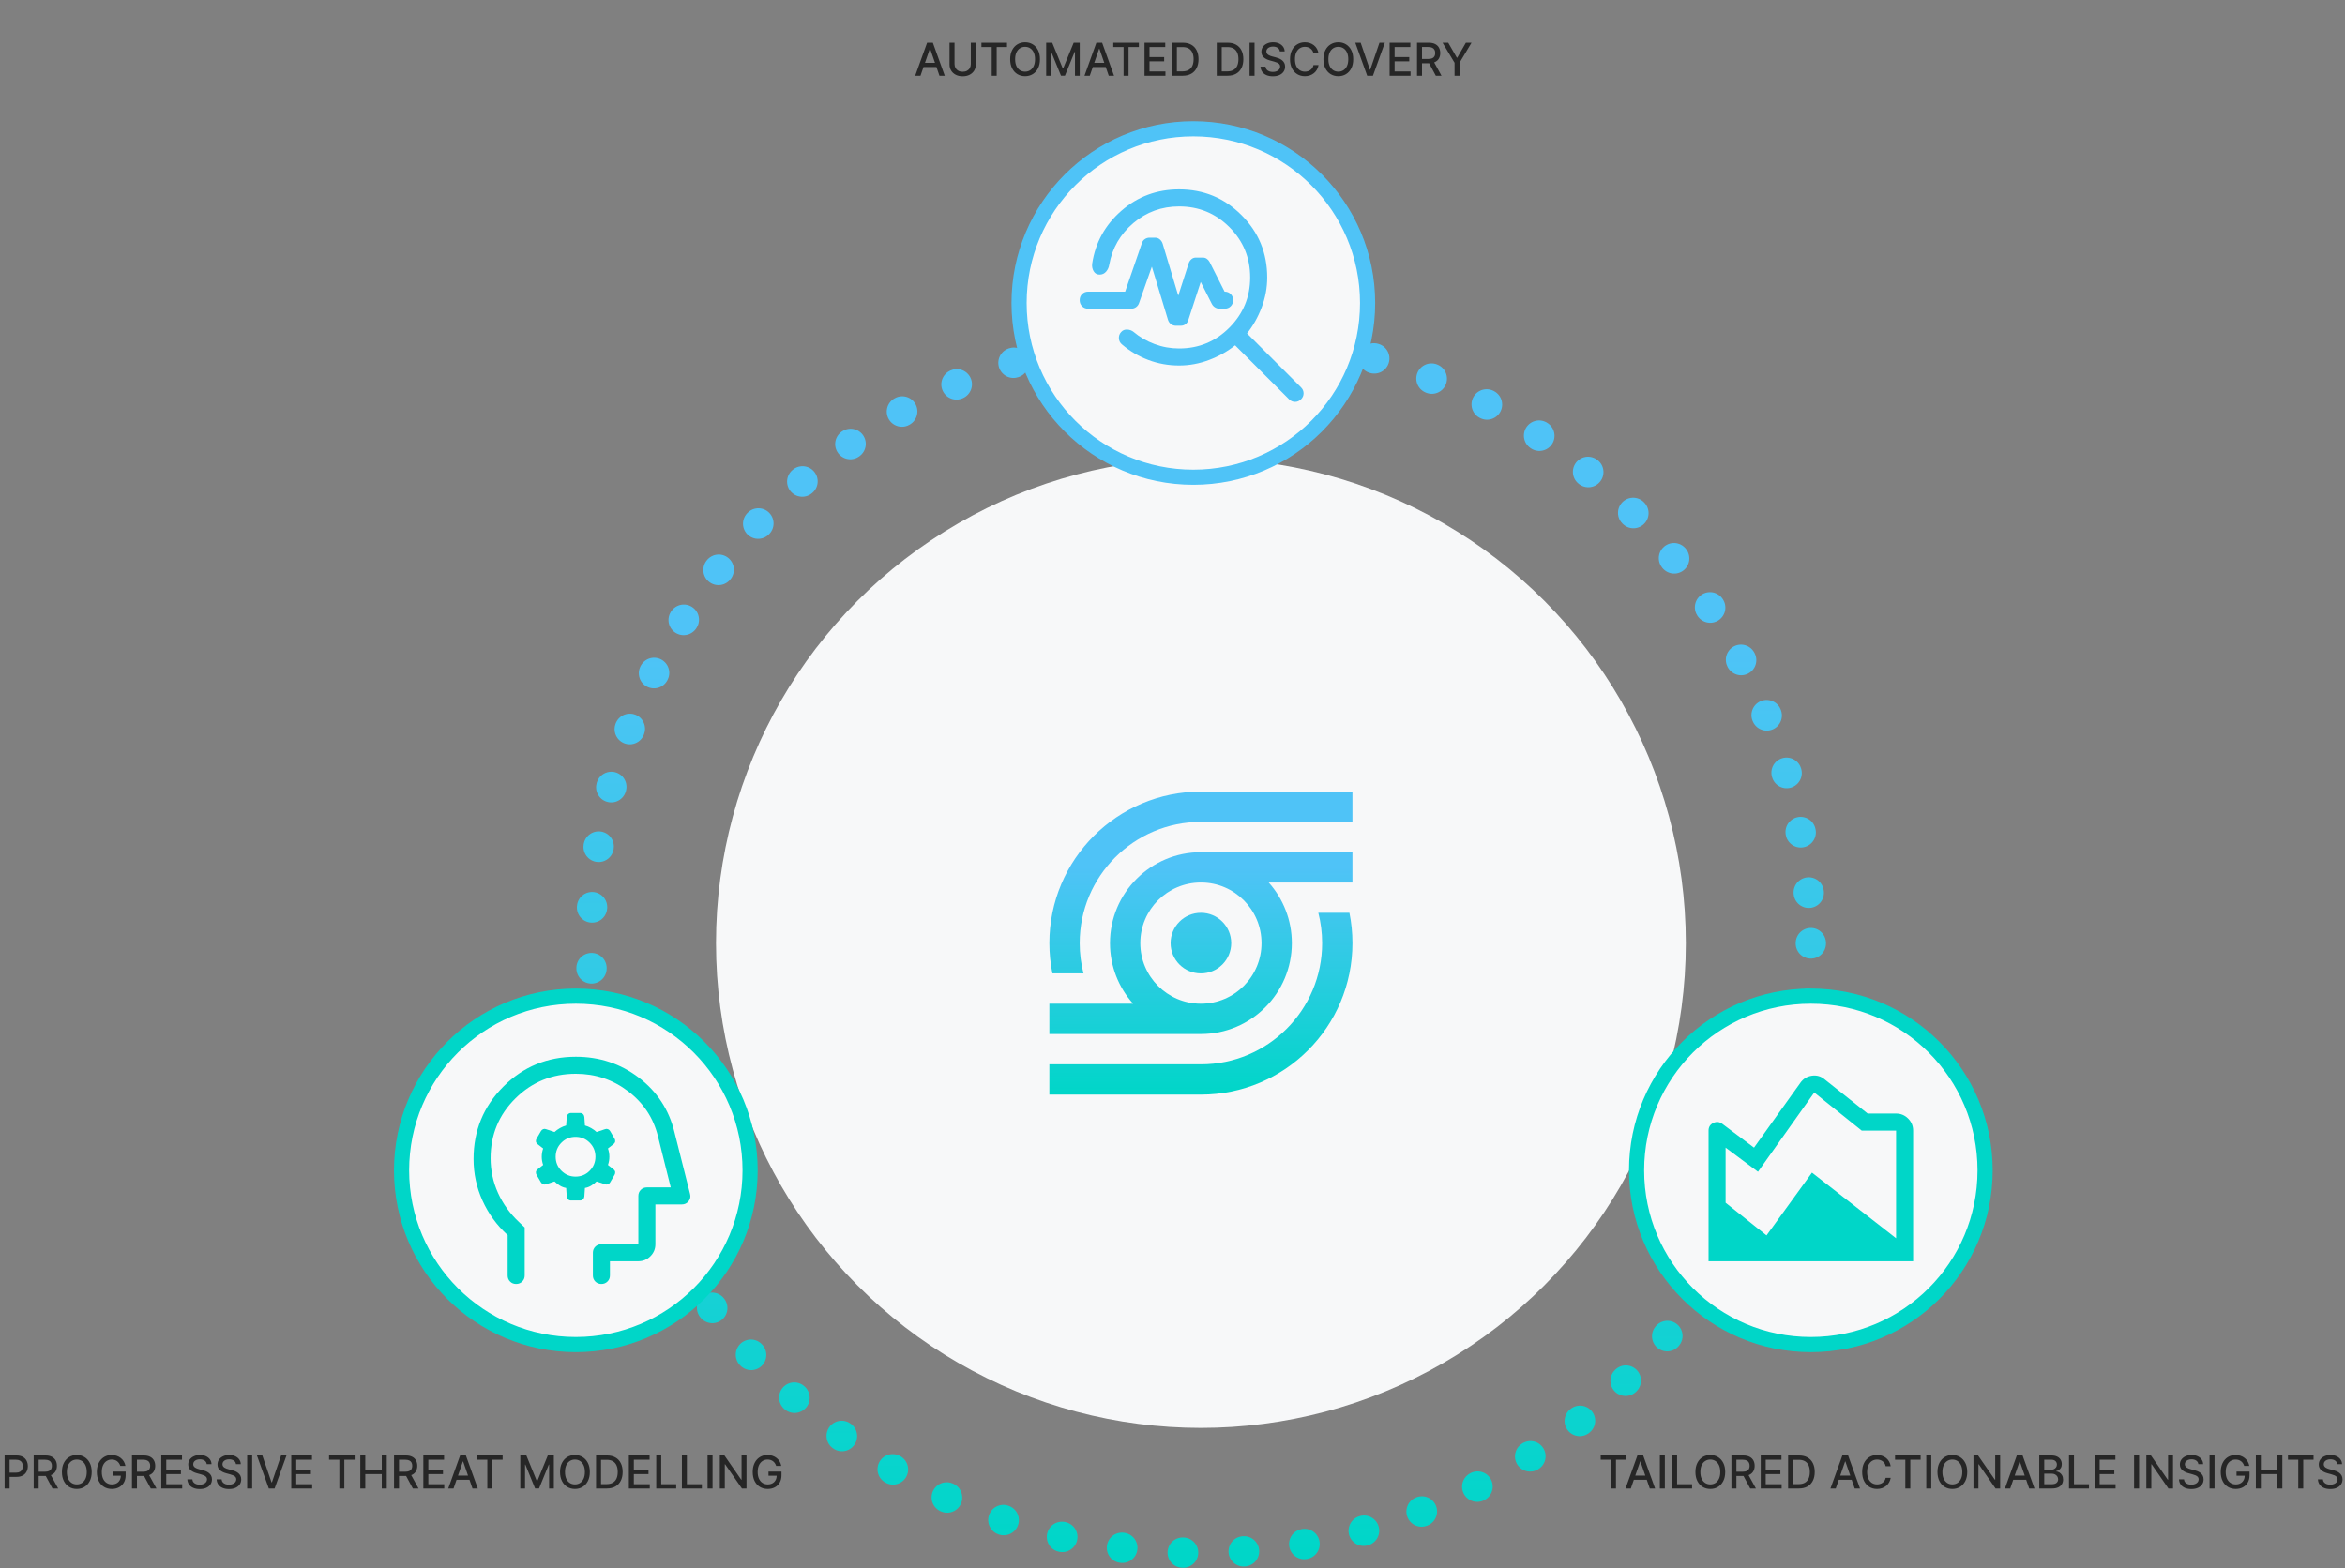<svg width="619" height="414" viewBox="0 0 619 414" fill="none" xmlns="http://www.w3.org/2000/svg">
<rect x="0" y="0" width="619" height="414" fill="#808080" stroke="none"/>
<circle cx="317" cy="249" r="128" fill="#F7F8F9"/>
<circle cx="317" cy="249" r="161" stroke="url(#paint0_linear_130_25)" stroke-width="8" stroke-linecap="round" stroke-linejoin="round" stroke-dasharray="0.1 16"/>
<path d="M242.979 20H241.581L244.722 11.273H246.243L249.384 20H247.986L245.519 12.858H245.451L242.979 20ZM243.214 16.582H247.748V17.69H243.214V16.582ZM256.257 11.273H257.578V17.013C257.578 17.624 257.434 18.165 257.147 18.636C256.86 19.105 256.457 19.474 255.937 19.744C255.417 20.011 254.808 20.145 254.109 20.145C253.413 20.145 252.805 20.011 252.285 19.744C251.765 19.474 251.362 19.105 251.075 18.636C250.788 18.165 250.644 17.624 250.644 17.013V11.273H251.961V16.906C251.961 17.301 252.048 17.652 252.221 17.959C252.397 18.266 252.646 18.507 252.967 18.683C253.288 18.857 253.669 18.943 254.109 18.943C254.552 18.943 254.934 18.857 255.255 18.683C255.579 18.507 255.826 18.266 255.997 17.959C256.17 17.652 256.257 17.301 256.257 16.906V11.273ZM259.062 12.406V11.273H265.816V12.406H263.093V20H261.78V12.406H259.062ZM274.514 15.636C274.514 16.568 274.344 17.369 274.003 18.04C273.662 18.707 273.195 19.222 272.601 19.582C272.01 19.94 271.338 20.119 270.585 20.119C269.83 20.119 269.155 19.94 268.561 19.582C267.97 19.222 267.504 18.706 267.164 18.035C266.823 17.365 266.652 16.565 266.652 15.636C266.652 14.704 266.823 13.905 267.164 13.237C267.504 12.567 267.97 12.053 268.561 11.695C269.155 11.334 269.83 11.153 270.585 11.153C271.338 11.153 272.01 11.334 272.601 11.695C273.195 12.053 273.662 12.567 274.003 13.237C274.344 13.905 274.514 14.704 274.514 15.636ZM273.21 15.636C273.21 14.926 273.095 14.328 272.865 13.842C272.638 13.354 272.325 12.984 271.928 12.734C271.533 12.482 271.085 12.355 270.585 12.355C270.083 12.355 269.634 12.482 269.239 12.734C268.844 12.984 268.531 13.354 268.301 13.842C268.074 14.328 267.96 14.926 267.96 15.636C267.96 16.347 268.074 16.946 268.301 17.435C268.531 17.921 268.844 18.29 269.239 18.543C269.634 18.793 270.083 18.918 270.585 18.918C271.085 18.918 271.533 18.793 271.928 18.543C272.325 18.29 272.638 17.921 272.865 17.435C273.095 16.946 273.21 16.347 273.21 15.636ZM276.156 11.273H277.754L280.532 18.057H280.635L283.413 11.273H285.011V20H283.758V13.685H283.677L281.104 19.987H280.064L277.49 13.68H277.409V20H276.156V11.273ZM287.663 20H286.265L289.406 11.273H290.927L294.068 20H292.67L290.203 12.858H290.134L287.663 20ZM287.897 16.582H292.431V17.69H287.897V16.582ZM293.866 12.406V11.273H300.621V12.406H297.898V20H296.585V12.406H293.866ZM302.113 20V11.273H307.585V12.406H303.43V15.065H307.299V16.195H303.43V18.866H307.636V20H302.113ZM312.169 20H309.344V11.273H312.258C313.113 11.273 313.848 11.447 314.461 11.797C315.075 12.143 315.545 12.642 315.872 13.293C316.202 13.94 316.366 14.717 316.366 15.624C316.366 16.533 316.2 17.314 315.868 17.967C315.538 18.621 315.061 19.124 314.436 19.476C313.811 19.825 313.055 20 312.169 20ZM310.66 18.849H312.096C312.761 18.849 313.314 18.724 313.754 18.474C314.194 18.222 314.524 17.857 314.743 17.379C314.961 16.899 315.071 16.314 315.071 15.624C315.071 14.939 314.961 14.358 314.743 13.881C314.527 13.403 314.204 13.041 313.775 12.794C313.346 12.547 312.814 12.423 312.177 12.423H310.66V18.849ZM324.005 20H321.18V11.273H324.094C324.949 11.273 325.684 11.447 326.297 11.797C326.911 12.143 327.381 12.642 327.708 13.293C328.037 13.94 328.202 14.717 328.202 15.624C328.202 16.533 328.036 17.314 327.704 17.967C327.374 18.621 326.897 19.124 326.272 19.476C325.647 19.825 324.891 20 324.005 20ZM322.496 18.849H323.932C324.597 18.849 325.15 18.724 325.59 18.474C326.03 18.222 326.36 17.857 326.579 17.379C326.797 16.899 326.907 16.314 326.907 15.624C326.907 14.939 326.797 14.358 326.579 13.881C326.363 13.403 326.04 13.041 325.611 12.794C325.182 12.547 324.65 12.423 324.013 12.423H322.496V18.849ZM331.156 11.273V20H329.84V11.273H331.156ZM337.834 13.565C337.789 13.162 337.601 12.849 337.271 12.628C336.942 12.403 336.527 12.291 336.027 12.291C335.669 12.291 335.36 12.348 335.098 12.462C334.837 12.572 334.634 12.726 334.489 12.922C334.347 13.115 334.276 13.335 334.276 13.582C334.276 13.79 334.324 13.969 334.421 14.119C334.52 14.27 334.649 14.396 334.808 14.499C334.97 14.598 335.144 14.682 335.328 14.75C335.513 14.815 335.691 14.869 335.861 14.912L336.713 15.133C336.992 15.202 337.277 15.294 337.57 15.411C337.862 15.527 338.134 15.68 338.384 15.871C338.634 16.061 338.835 16.297 338.989 16.578C339.145 16.859 339.223 17.196 339.223 17.588C339.223 18.082 339.095 18.521 338.84 18.905C338.587 19.288 338.219 19.591 337.736 19.812C337.256 20.034 336.675 20.145 335.993 20.145C335.34 20.145 334.774 20.041 334.297 19.834C333.82 19.626 333.446 19.332 333.176 18.952C332.906 18.568 332.757 18.114 332.729 17.588H334.05C334.075 17.903 334.178 18.166 334.357 18.376C334.539 18.584 334.77 18.739 335.051 18.841C335.335 18.94 335.646 18.99 335.985 18.99C336.357 18.99 336.688 18.932 336.977 18.815C337.27 18.696 337.5 18.531 337.668 18.321C337.835 18.108 337.919 17.859 337.919 17.575C337.919 17.317 337.845 17.105 337.698 16.94C337.553 16.776 337.355 16.639 337.105 16.531C336.858 16.423 336.578 16.328 336.266 16.246L335.235 15.964C334.536 15.774 333.982 15.494 333.573 15.125C333.166 14.756 332.963 14.267 332.963 13.659C332.963 13.156 333.1 12.717 333.372 12.342C333.645 11.967 334.014 11.676 334.48 11.469C334.946 11.258 335.472 11.153 336.057 11.153C336.648 11.153 337.169 11.257 337.621 11.464C338.075 11.672 338.433 11.957 338.695 12.321C338.956 12.682 339.093 13.097 339.104 13.565H337.834ZM348.045 14.111H346.716C346.665 13.827 346.569 13.577 346.43 13.361C346.291 13.145 346.121 12.962 345.919 12.811C345.717 12.661 345.491 12.547 345.241 12.47C344.994 12.393 344.731 12.355 344.453 12.355C343.95 12.355 343.5 12.482 343.102 12.734C342.707 12.987 342.395 13.358 342.165 13.847C341.937 14.335 341.824 14.932 341.824 15.636C341.824 16.347 341.937 16.946 342.165 17.435C342.395 17.923 342.709 18.293 343.106 18.543C343.504 18.793 343.952 18.918 344.449 18.918C344.724 18.918 344.986 18.881 345.233 18.807C345.483 18.73 345.709 18.618 345.91 18.47C346.112 18.322 346.282 18.142 346.422 17.929C346.564 17.713 346.662 17.466 346.716 17.188L348.045 17.192C347.974 17.621 347.836 18.016 347.632 18.376C347.43 18.734 347.17 19.044 346.852 19.305C346.537 19.564 346.176 19.764 345.77 19.906C345.363 20.048 344.92 20.119 344.44 20.119C343.684 20.119 343.011 19.94 342.42 19.582C341.829 19.222 341.363 18.706 341.023 18.035C340.684 17.365 340.515 16.565 340.515 15.636C340.515 14.704 340.686 13.905 341.027 13.237C341.368 12.567 341.834 12.053 342.425 11.695C343.015 11.334 343.687 11.153 344.44 11.153C344.903 11.153 345.335 11.22 345.736 11.354C346.139 11.484 346.501 11.678 346.822 11.933C347.143 12.186 347.409 12.496 347.619 12.862C347.829 13.226 347.971 13.642 348.045 14.111ZM357.202 15.636C357.202 16.568 357.031 17.369 356.691 18.04C356.35 18.707 355.882 19.222 355.289 19.582C354.698 19.94 354.026 20.119 353.273 20.119C352.517 20.119 351.843 19.94 351.249 19.582C350.658 19.222 350.192 18.706 349.851 18.035C349.51 17.365 349.34 16.565 349.34 15.636C349.34 14.704 349.51 13.905 349.851 13.237C350.192 12.567 350.658 12.053 351.249 11.695C351.843 11.334 352.517 11.153 353.273 11.153C354.026 11.153 354.698 11.334 355.289 11.695C355.882 12.053 356.35 12.567 356.691 13.237C357.031 13.905 357.202 14.704 357.202 15.636ZM355.898 15.636C355.898 14.926 355.783 14.328 355.553 13.842C355.325 13.354 355.013 12.984 354.615 12.734C354.22 12.482 353.773 12.355 353.273 12.355C352.77 12.355 352.321 12.482 351.926 12.734C351.531 12.984 351.219 13.354 350.989 13.842C350.762 14.328 350.648 14.926 350.648 15.636C350.648 16.347 350.762 16.946 350.989 17.435C351.219 17.921 351.531 18.29 351.926 18.543C352.321 18.793 352.77 18.918 353.273 18.918C353.773 18.918 354.22 18.793 354.615 18.543C355.013 18.29 355.325 17.921 355.553 17.435C355.783 16.946 355.898 16.347 355.898 15.636ZM359.173 11.273L361.602 18.381H361.7L364.129 11.273H365.552L362.411 20H360.89L357.749 11.273H359.173ZM366.812 20V11.273H372.284V12.406H368.129V15.065H371.998V16.195H368.129V18.866H372.335V20H366.812ZM374.043 20V11.273H377.154C377.83 11.273 378.391 11.389 378.837 11.622C379.286 11.855 379.621 12.178 379.843 12.589C380.064 12.999 380.175 13.472 380.175 14.008C380.175 14.543 380.063 15.013 379.838 15.419C379.617 15.822 379.281 16.136 378.833 16.361C378.387 16.585 377.825 16.697 377.149 16.697H374.793V15.564H377.03C377.456 15.564 377.803 15.503 378.07 15.381C378.34 15.258 378.537 15.081 378.662 14.848C378.787 14.615 378.85 14.335 378.85 14.008C378.85 13.679 378.786 13.393 378.658 13.152C378.533 12.911 378.335 12.726 378.066 12.598C377.798 12.467 377.448 12.402 377.013 12.402H375.36V20H374.043ZM378.351 16.062L380.507 20H379.007L376.894 16.062H378.351ZM380.787 11.273H382.283L384.563 15.24H384.657L386.937 11.273H388.432L385.266 16.574V20H383.954V16.574L380.787 11.273Z" fill="black" fill-opacity="0.7"/>
<path d="M1.217 393V384.273H4.327C5.006 384.273 5.569 384.396 6.015 384.643C6.461 384.891 6.795 385.229 7.016 385.658C7.238 386.084 7.349 386.564 7.349 387.098C7.349 387.635 7.237 388.118 7.012 388.547C6.79 388.973 6.455 389.311 6.006 389.561C5.56 389.808 4.999 389.932 4.323 389.932H2.184V388.815H4.204C4.633 388.815 4.981 388.741 5.248 388.594C5.515 388.443 5.711 388.239 5.836 387.98C5.961 387.722 6.023 387.428 6.023 387.098C6.023 386.768 5.961 386.476 5.836 386.22C5.711 385.964 5.513 385.764 5.244 385.619C4.977 385.474 4.624 385.402 4.187 385.402H2.533V393H1.217ZM8.892 393V384.273H12.003C12.679 384.273 13.24 384.389 13.686 384.622C14.135 384.855 14.47 385.178 14.692 385.589C14.914 385.999 15.024 386.472 15.024 387.009C15.024 387.543 14.912 388.013 14.688 388.419C14.466 388.822 14.131 389.136 13.682 389.361C13.236 389.585 12.675 389.697 11.999 389.697H9.642V388.564H11.88C12.306 388.564 12.652 388.503 12.919 388.381C13.189 388.259 13.387 388.081 13.512 387.848C13.637 387.615 13.699 387.335 13.699 387.009C13.699 386.679 13.635 386.393 13.508 386.152C13.383 385.911 13.185 385.726 12.915 385.598C12.648 385.467 12.297 385.402 11.863 385.402H10.209V393H8.892ZM13.201 389.062L15.357 393H13.857L11.743 389.062H13.201ZM24.208 388.636C24.208 389.568 24.037 390.369 23.696 391.04C23.355 391.707 22.888 392.222 22.294 392.582C21.703 392.94 21.032 393.119 20.279 393.119C19.523 393.119 18.848 392.94 18.255 392.582C17.664 392.222 17.198 391.706 16.857 391.036C16.516 390.365 16.346 389.565 16.346 388.636C16.346 387.705 16.516 386.905 16.857 386.237C17.198 385.567 17.664 385.053 18.255 384.695C18.848 384.334 19.523 384.153 20.279 384.153C21.032 384.153 21.703 384.334 22.294 384.695C22.888 385.053 23.355 385.567 23.696 386.237C24.037 386.905 24.208 387.705 24.208 388.636ZM22.904 388.636C22.904 387.926 22.789 387.328 22.559 386.842C22.331 386.354 22.019 385.984 21.621 385.734C21.226 385.482 20.779 385.355 20.279 385.355C19.776 385.355 19.327 385.482 18.932 385.734C18.537 385.984 18.225 386.354 17.995 386.842C17.767 387.328 17.654 387.926 17.654 388.636C17.654 389.347 17.767 389.946 17.995 390.435C18.225 390.92 18.537 391.29 18.932 391.543C19.327 391.793 19.776 391.918 20.279 391.918C20.779 391.918 21.226 391.793 21.621 391.543C22.019 391.29 22.331 390.92 22.559 390.435C22.789 389.946 22.904 389.347 22.904 388.636ZM31.756 387.03C31.673 386.771 31.562 386.54 31.423 386.335C31.287 386.128 31.124 385.952 30.933 385.807C30.743 385.659 30.526 385.547 30.281 385.47C30.04 385.393 29.774 385.355 29.484 385.355C28.993 385.355 28.55 385.482 28.155 385.734C27.76 385.987 27.447 386.358 27.217 386.847C26.99 387.332 26.876 387.928 26.876 388.632C26.876 389.339 26.991 389.937 27.222 390.426C27.452 390.915 27.767 391.286 28.168 391.538C28.568 391.791 29.024 391.918 29.535 391.918C30.01 391.918 30.423 391.821 30.776 391.628C31.131 391.435 31.405 391.162 31.598 390.81C31.794 390.455 31.892 390.037 31.892 389.557L32.233 389.621H29.736V388.534H33.166V389.527C33.166 390.26 33.01 390.896 32.697 391.436C32.388 391.973 31.959 392.388 31.41 392.68C30.865 392.973 30.24 393.119 29.535 393.119C28.746 393.119 28.053 392.938 27.456 392.574C26.862 392.21 26.399 391.695 26.067 391.027C25.734 390.357 25.568 389.561 25.568 388.641C25.568 387.945 25.665 387.32 25.858 386.766C26.051 386.212 26.322 385.741 26.672 385.355C27.024 384.966 27.438 384.669 27.912 384.464C28.389 384.257 28.91 384.153 29.476 384.153C29.947 384.153 30.386 384.223 30.793 384.362C31.202 384.501 31.565 384.699 31.884 384.955C32.205 385.21 32.47 385.514 32.68 385.866C32.891 386.216 33.033 386.604 33.106 387.03H31.756ZM34.838 393V384.273H37.949C38.625 384.273 39.186 384.389 39.632 384.622C40.081 384.855 40.416 385.178 40.637 385.589C40.859 385.999 40.97 386.472 40.97 387.009C40.97 387.543 40.858 388.013 40.633 388.419C40.412 388.822 40.076 389.136 39.627 389.361C39.181 389.585 38.62 389.697 37.944 389.697H35.588V388.564H37.825C38.251 388.564 38.598 388.503 38.865 388.381C39.135 388.259 39.332 388.081 39.457 387.848C39.582 387.615 39.645 387.335 39.645 387.009C39.645 386.679 39.581 386.393 39.453 386.152C39.328 385.911 39.13 385.726 38.86 385.598C38.593 385.467 38.242 385.402 37.808 385.402H36.154V393H34.838ZM39.146 389.062L41.302 393H39.802L37.689 389.062H39.146ZM42.572 393V384.273H48.044V385.406H43.889V388.065H47.758V389.195H43.889V391.866H48.095V393H42.572ZM54.562 386.565C54.517 386.162 54.33 385.849 54 385.628C53.67 385.403 53.256 385.291 52.756 385.291C52.398 385.291 52.088 385.348 51.827 385.462C51.565 385.572 51.362 385.726 51.217 385.922C51.075 386.115 51.004 386.335 51.004 386.582C51.004 386.79 51.053 386.969 51.149 387.119C51.249 387.27 51.378 387.396 51.537 387.499C51.699 387.598 51.872 387.682 52.057 387.75C52.242 387.815 52.419 387.869 52.59 387.912L53.442 388.134C53.72 388.202 54.006 388.294 54.298 388.411C54.591 388.527 54.862 388.68 55.112 388.871C55.362 389.061 55.564 389.297 55.717 389.578C55.874 389.859 55.952 390.196 55.952 390.588C55.952 391.082 55.824 391.521 55.568 391.905C55.315 392.288 54.947 392.591 54.465 392.812C53.984 393.034 53.403 393.145 52.722 393.145C52.068 393.145 51.503 393.041 51.026 392.834C50.548 392.626 50.175 392.332 49.905 391.952C49.635 391.568 49.486 391.114 49.457 390.588H50.778C50.804 390.903 50.906 391.166 51.085 391.376C51.267 391.584 51.499 391.739 51.78 391.841C52.064 391.94 52.375 391.99 52.713 391.99C53.085 391.99 53.416 391.932 53.706 391.815C53.999 391.696 54.229 391.531 54.396 391.321C54.564 391.108 54.648 390.859 54.648 390.575C54.648 390.317 54.574 390.105 54.426 389.94C54.281 389.776 54.084 389.639 53.834 389.531C53.587 389.423 53.307 389.328 52.994 389.246L51.963 388.964C51.264 388.774 50.71 388.494 50.301 388.125C49.895 387.756 49.692 387.267 49.692 386.659C49.692 386.156 49.828 385.717 50.101 385.342C50.374 384.967 50.743 384.676 51.209 384.469C51.675 384.259 52.2 384.153 52.785 384.153C53.376 384.153 53.898 384.257 54.349 384.464C54.804 384.672 55.162 384.957 55.423 385.321C55.685 385.682 55.821 386.097 55.832 386.565H54.562ZM62.285 386.565C62.24 386.162 62.052 385.849 61.723 385.628C61.393 385.403 60.978 385.291 60.478 385.291C60.12 385.291 59.811 385.348 59.549 385.462C59.288 385.572 59.085 385.726 58.94 385.922C58.798 386.115 58.727 386.335 58.727 386.582C58.727 386.79 58.775 386.969 58.872 387.119C58.971 387.27 59.1 387.396 59.26 387.499C59.422 387.598 59.595 387.682 59.779 387.75C59.964 387.815 60.142 387.869 60.312 387.912L61.164 388.134C61.443 388.202 61.728 388.294 62.021 388.411C62.314 388.527 62.585 388.68 62.835 388.871C63.085 389.061 63.287 389.297 63.44 389.578C63.596 389.859 63.674 390.196 63.674 390.588C63.674 391.082 63.547 391.521 63.291 391.905C63.038 392.288 62.67 392.591 62.187 392.812C61.707 393.034 61.126 393.145 60.444 393.145C59.791 393.145 59.225 393.041 58.748 392.834C58.271 392.626 57.897 392.332 57.627 391.952C57.358 391.568 57.209 391.114 57.18 390.588H58.501C58.527 390.903 58.629 391.166 58.808 391.376C58.99 391.584 59.221 391.739 59.502 391.841C59.787 391.94 60.098 391.99 60.436 391.99C60.808 391.99 61.139 391.932 61.429 391.815C61.721 391.696 61.951 391.531 62.119 391.321C62.287 391.108 62.37 390.859 62.37 390.575C62.37 390.317 62.297 390.105 62.149 389.94C62.004 389.776 61.806 389.639 61.556 389.531C61.309 389.423 61.029 389.328 60.717 389.246L59.686 388.964C58.987 388.774 58.433 388.494 58.024 388.125C57.617 387.756 57.414 387.267 57.414 386.659C57.414 386.156 57.551 385.717 57.824 385.342C58.096 384.967 58.466 384.676 58.931 384.469C59.397 384.259 59.923 384.153 60.508 384.153C61.099 384.153 61.62 384.257 62.072 384.464C62.527 384.672 62.885 384.957 63.146 385.321C63.407 385.682 63.544 386.097 63.555 386.565H62.285ZM66.565 384.273V393H65.248V384.273H66.565ZM69.245 384.273L71.674 391.381H71.772L74.201 384.273H75.624L72.484 393H70.962L67.822 384.273H69.245ZM76.885 393V384.273H82.356V385.406H78.201V388.065H82.071V389.195H78.201V391.866H82.407V393H76.885ZM86.86 385.406V384.273H93.615V385.406H90.892V393H89.579V385.406H86.86ZM95.107 393V384.273H96.424V388.065H100.775V384.273H102.096V393H100.775V389.195H96.424V393H95.107ZM104.013 393V384.273H107.124C107.8 384.273 108.362 384.389 108.808 384.622C109.256 384.855 109.592 385.178 109.813 385.589C110.035 385.999 110.146 386.472 110.146 387.009C110.146 387.543 110.033 388.013 109.809 388.419C109.587 388.822 109.252 389.136 108.803 389.361C108.357 389.585 107.796 389.697 107.12 389.697H104.763V388.564H107.001C107.427 388.564 107.773 388.503 108.04 388.381C108.31 388.259 108.508 388.081 108.633 387.848C108.758 387.615 108.82 387.335 108.82 387.009C108.82 386.679 108.756 386.393 108.629 386.152C108.504 385.911 108.306 385.726 108.036 385.598C107.769 385.467 107.418 385.402 106.984 385.402H105.33V393H104.013ZM108.322 389.062L110.478 393H108.978L106.864 389.062H108.322ZM111.748 393V384.273H117.219V385.406H113.065V388.065H116.934V389.195H113.065V391.866H117.271V393H111.748ZM119.716 393H118.318L121.458 384.273H122.98L126.12 393H124.723L122.255 385.858H122.187L119.716 393ZM119.95 389.582H124.484V390.69H119.95V389.582ZM125.919 385.406V384.273H132.673V385.406H129.95V393H128.638V385.406H125.919ZM137.342 384.273H138.94L141.718 391.057H141.82L144.599 384.273H146.197V393H144.944V386.685H144.863L142.289 392.987H141.249L138.675 386.68H138.594V393H137.342V384.273ZM155.692 388.636C155.692 389.568 155.522 390.369 155.181 391.04C154.84 391.707 154.373 392.222 153.779 392.582C153.188 392.94 152.516 393.119 151.763 393.119C151.007 393.119 150.333 392.94 149.739 392.582C149.148 392.222 148.682 391.706 148.341 391.036C148 390.365 147.83 389.565 147.83 388.636C147.83 387.705 148 386.905 148.341 386.237C148.682 385.567 149.148 385.053 149.739 384.695C150.333 384.334 151.007 384.153 151.763 384.153C152.516 384.153 153.188 384.334 153.779 384.695C154.373 385.053 154.84 385.567 155.181 386.237C155.522 386.905 155.692 387.705 155.692 388.636ZM154.388 388.636C154.388 387.926 154.273 387.328 154.043 386.842C153.816 386.354 153.503 385.984 153.105 385.734C152.711 385.482 152.263 385.355 151.763 385.355C151.26 385.355 150.811 385.482 150.417 385.734C150.022 385.984 149.709 386.354 149.479 386.842C149.252 387.328 149.138 387.926 149.138 388.636C149.138 389.347 149.252 389.946 149.479 390.435C149.709 390.92 150.022 391.29 150.417 391.543C150.811 391.793 151.26 391.918 151.763 391.918C152.263 391.918 152.711 391.793 153.105 391.543C153.503 391.29 153.816 390.92 154.043 390.435C154.273 389.946 154.388 389.347 154.388 388.636ZM160.159 393H157.334V384.273H160.249C161.104 384.273 161.838 384.447 162.452 384.797C163.065 385.143 163.536 385.642 163.862 386.293C164.192 386.94 164.357 387.717 164.357 388.624C164.357 389.533 164.19 390.314 163.858 390.967C163.528 391.621 163.051 392.124 162.426 392.476C161.801 392.825 161.045 393 160.159 393ZM158.651 391.849H160.087C160.751 391.849 161.304 391.724 161.744 391.474C162.185 391.222 162.514 390.857 162.733 390.379C162.952 389.899 163.061 389.314 163.061 388.624C163.061 387.939 162.952 387.358 162.733 386.881C162.517 386.403 162.195 386.041 161.766 385.794C161.337 385.547 160.804 385.423 160.168 385.423H158.651V391.849ZM165.994 393V384.273H171.466V385.406H167.311V388.065H171.18V389.195H167.311V391.866H171.517V393H165.994ZM173.224 393V384.273H174.541V391.866H178.496V393H173.224ZM179.998 393V384.273H181.315V391.866H185.269V393H179.998ZM188.088 384.273V393H186.771V384.273H188.088ZM197.05 384.273V393H195.839L191.403 386.599H191.322V393H190.006V384.273H191.224L195.665 390.682H195.746V384.273H197.05ZM204.877 387.03C204.794 386.771 204.684 386.54 204.544 386.335C204.408 386.128 204.245 385.952 204.054 385.807C203.864 385.659 203.647 385.547 203.402 385.47C203.161 385.393 202.895 385.355 202.605 385.355C202.114 385.355 201.671 385.482 201.276 385.734C200.881 385.987 200.569 386.358 200.338 386.847C200.111 387.332 199.998 387.928 199.998 388.632C199.998 389.339 200.113 389.937 200.343 390.426C200.573 390.915 200.888 391.286 201.289 391.538C201.689 391.791 202.145 391.918 202.657 391.918C203.131 391.918 203.544 391.821 203.897 391.628C204.252 391.435 204.526 391.162 204.719 390.81C204.915 390.455 205.013 390.037 205.013 389.557L205.354 389.621H202.857V388.534H206.287V389.527C206.287 390.26 206.131 390.896 205.819 391.436C205.509 391.973 205.08 392.388 204.532 392.68C203.986 392.973 203.361 393.119 202.657 393.119C201.867 393.119 201.174 392.938 200.577 392.574C199.983 392.21 199.52 391.695 199.188 391.027C198.855 390.357 198.689 389.561 198.689 388.641C198.689 387.945 198.786 387.32 198.979 386.766C199.172 386.212 199.444 385.741 199.793 385.355C200.145 384.966 200.559 384.669 201.033 384.464C201.51 384.257 202.032 384.153 202.597 384.153C203.069 384.153 203.507 384.223 203.914 384.362C204.323 384.501 204.686 384.699 205.005 384.955C205.326 385.21 205.591 385.514 205.801 385.866C206.012 386.216 206.154 386.604 206.228 387.03H204.877Z" fill="black" fill-opacity="0.7"/>
<path d="M422.528 385.406V384.273H429.283V385.406H426.56V393H425.247V385.406H422.528ZM430.481 393H429.083L432.224 384.273H433.745L436.886 393H435.488L433.021 385.858H432.953L430.481 393ZM430.716 389.582H435.25V390.69H430.716V389.582ZM439.463 384.273V393H438.146V384.273H439.463ZM441.381 393V384.273H442.697V391.866H446.652V393H441.381ZM455.395 388.636C455.395 389.568 455.225 390.369 454.884 391.04C454.543 391.707 454.076 392.222 453.482 392.582C452.891 392.94 452.219 393.119 451.466 393.119C450.711 393.119 450.036 392.94 449.442 392.582C448.851 392.222 448.385 391.706 448.044 391.036C447.703 390.365 447.533 389.565 447.533 388.636C447.533 387.705 447.703 386.905 448.044 386.237C448.385 385.567 448.851 385.053 449.442 384.695C450.036 384.334 450.711 384.153 451.466 384.153C452.219 384.153 452.891 384.334 453.482 384.695C454.076 385.053 454.543 385.567 454.884 386.237C455.225 386.905 455.395 387.705 455.395 388.636ZM454.091 388.636C454.091 387.926 453.976 387.328 453.746 386.842C453.519 386.354 453.206 385.984 452.809 385.734C452.414 385.482 451.966 385.355 451.466 385.355C450.963 385.355 450.515 385.482 450.12 385.734C449.725 385.984 449.412 386.354 449.182 386.842C448.955 387.328 448.841 387.926 448.841 388.636C448.841 389.347 448.955 389.946 449.182 390.435C449.412 390.92 449.725 391.29 450.12 391.543C450.515 391.793 450.963 391.918 451.466 391.918C451.966 391.918 452.414 391.793 452.809 391.543C453.206 391.29 453.519 390.92 453.746 390.435C453.976 389.946 454.091 389.347 454.091 388.636ZM457.037 393V384.273H460.148C460.824 384.273 461.385 384.389 461.831 384.622C462.28 384.855 462.615 385.178 462.837 385.589C463.058 385.999 463.169 386.472 463.169 387.009C463.169 387.543 463.057 388.013 462.832 388.419C462.611 388.822 462.276 389.136 461.827 389.361C461.381 389.585 460.82 389.697 460.143 389.697H457.787V388.564H460.024C460.45 388.564 460.797 388.503 461.064 388.381C461.334 388.259 461.531 388.081 461.656 387.848C461.781 387.615 461.844 387.335 461.844 387.009C461.844 386.679 461.78 386.393 461.652 386.152C461.527 385.911 461.33 385.726 461.06 385.598C460.793 385.467 460.442 385.402 460.007 385.402H458.354V393H457.037ZM461.345 389.062L463.501 393H462.001L459.888 389.062H461.345ZM464.771 393V384.273H470.243V385.406H466.088V388.065H469.957V389.195H466.088V391.866H470.294V393H464.771ZM474.827 393H472.002V384.273H474.917C475.772 384.273 476.506 384.447 477.12 384.797C477.733 385.143 478.203 385.642 478.53 386.293C478.86 386.94 479.025 387.717 479.025 388.624C479.025 389.533 478.858 390.314 478.526 390.967C478.196 391.621 477.719 392.124 477.094 392.476C476.469 392.825 475.713 393 474.827 393ZM473.319 391.849H474.755C475.419 391.849 475.972 391.724 476.412 391.474C476.853 391.222 477.182 390.857 477.401 390.379C477.62 389.899 477.729 389.314 477.729 388.624C477.729 387.939 477.62 387.358 477.401 386.881C477.185 386.403 476.863 386.041 476.434 385.794C476.005 385.547 475.472 385.423 474.836 385.423H473.319V391.849ZM484.575 393H483.177L486.318 384.273H487.839L490.98 393H489.582L487.115 385.858H487.047L484.575 393ZM484.809 389.582H489.343V390.69H484.809V389.582ZM499.078 387.111H497.749C497.698 386.827 497.603 386.577 497.463 386.361C497.324 386.145 497.154 385.962 496.952 385.811C496.75 385.661 496.525 385.547 496.275 385.47C496.027 385.393 495.765 385.355 495.486 385.355C494.983 385.355 494.533 385.482 494.135 385.734C493.74 385.987 493.428 386.358 493.198 386.847C492.971 387.335 492.857 387.932 492.857 388.636C492.857 389.347 492.971 389.946 493.198 390.435C493.428 390.923 493.742 391.293 494.14 391.543C494.537 391.793 494.985 391.918 495.482 391.918C495.757 391.918 496.019 391.881 496.266 391.807C496.516 391.73 496.742 391.618 496.944 391.47C497.145 391.322 497.316 391.142 497.455 390.929C497.597 390.713 497.695 390.466 497.749 390.188L499.078 390.192C499.007 390.621 498.87 391.016 498.665 391.376C498.463 391.734 498.203 392.044 497.885 392.305C497.57 392.564 497.209 392.764 496.803 392.906C496.397 393.048 495.953 393.119 495.473 393.119C494.718 393.119 494.044 392.94 493.453 392.582C492.863 392.222 492.397 391.706 492.056 391.036C491.718 390.365 491.549 389.565 491.549 388.636C491.549 387.705 491.719 386.905 492.06 386.237C492.401 385.567 492.867 385.053 493.458 384.695C494.049 384.334 494.721 384.153 495.473 384.153C495.936 384.153 496.368 384.22 496.769 384.354C497.172 384.484 497.534 384.678 497.855 384.933C498.176 385.186 498.442 385.496 498.652 385.862C498.863 386.226 499.005 386.642 499.078 387.111ZM500.224 385.406V384.273H506.978V385.406H504.255V393H502.942V385.406H500.224ZM509.787 384.273V393H508.471V384.273H509.787ZM519.286 388.636C519.286 389.568 519.115 390.369 518.775 391.04C518.434 391.707 517.966 392.222 517.373 392.582C516.782 392.94 516.11 393.119 515.357 393.119C514.601 393.119 513.926 392.94 513.333 392.582C512.742 392.222 512.276 391.706 511.935 391.036C511.594 390.365 511.424 389.565 511.424 388.636C511.424 387.705 511.594 386.905 511.935 386.237C512.276 385.567 512.742 385.053 513.333 384.695C513.926 384.334 514.601 384.153 515.357 384.153C516.11 384.153 516.782 384.334 517.373 384.695C517.966 385.053 518.434 385.567 518.775 386.237C519.115 386.905 519.286 387.705 519.286 388.636ZM517.982 388.636C517.982 387.926 517.867 387.328 517.637 386.842C517.409 386.354 517.097 385.984 516.699 385.734C516.304 385.482 515.857 385.355 515.357 385.355C514.854 385.355 514.405 385.482 514.01 385.734C513.615 385.984 513.303 386.354 513.073 386.842C512.846 387.328 512.732 387.926 512.732 388.636C512.732 389.347 512.846 389.946 513.073 390.435C513.303 390.92 513.615 391.29 514.01 391.543C514.405 391.793 514.854 391.918 515.357 391.918C515.857 391.918 516.304 391.793 516.699 391.543C517.097 391.29 517.409 390.92 517.637 390.435C517.867 389.946 517.982 389.347 517.982 388.636ZM527.972 384.273V393H526.761L522.325 386.599H522.244V393H520.928V384.273H522.146L526.587 390.682H526.668V384.273H527.972ZM530.63 393H529.232L532.373 384.273H533.894L537.034 393H535.637L533.169 385.858H533.101L530.63 393ZM530.864 389.582H535.398V390.69H530.864V389.582ZM538.295 393V384.273H541.491C542.11 384.273 542.623 384.375 543.029 384.58C543.435 384.781 543.739 385.055 543.941 385.402C544.143 385.746 544.244 386.134 544.244 386.565C544.244 386.929 544.177 387.236 544.043 387.486C543.91 387.733 543.731 387.932 543.506 388.082C543.285 388.23 543.04 388.338 542.773 388.406V388.491C543.063 388.506 543.346 388.599 543.621 388.773C543.9 388.943 544.13 389.186 544.312 389.501C544.494 389.817 544.585 390.2 544.585 390.652C544.585 391.098 544.479 391.499 544.269 391.854C544.062 392.206 543.741 392.486 543.306 392.693C542.871 392.898 542.316 393 541.64 393H538.295ZM539.612 391.871H541.512C542.143 391.871 542.594 391.749 542.867 391.504C543.14 391.26 543.276 390.955 543.276 390.588C543.276 390.312 543.207 390.06 543.067 389.83C542.928 389.599 542.729 389.416 542.471 389.28C542.215 389.143 541.911 389.075 541.559 389.075H539.612V391.871ZM539.612 388.048H541.376C541.671 388.048 541.937 387.991 542.173 387.878C542.411 387.764 542.6 387.605 542.739 387.401C542.881 387.193 542.952 386.949 542.952 386.668C542.952 386.307 542.826 386.004 542.573 385.76C542.32 385.516 541.933 385.393 541.41 385.393H539.612V388.048ZM546.146 393V384.273H547.463V391.866H551.418V393H546.146ZM552.92 393V384.273H558.391V385.406H554.237V388.065H558.106V389.195H554.237V391.866H558.442V393H552.92ZM564.643 384.273V393H563.326V384.273H564.643ZM573.604 384.273V393H572.394L567.958 386.599H567.877V393H566.56V384.273H567.779L572.219 390.682H572.3V384.273H573.604ZM580.285 386.565C580.24 386.162 580.052 385.849 579.723 385.628C579.393 385.403 578.978 385.291 578.478 385.291C578.12 385.291 577.811 385.348 577.549 385.462C577.288 385.572 577.085 385.726 576.94 385.922C576.798 386.115 576.727 386.335 576.727 386.582C576.727 386.79 576.775 386.969 576.872 387.119C576.971 387.27 577.1 387.396 577.26 387.499C577.422 387.598 577.595 387.682 577.779 387.75C577.964 387.815 578.142 387.869 578.312 387.912L579.164 388.134C579.443 388.202 579.728 388.294 580.021 388.411C580.314 388.527 580.585 388.68 580.835 388.871C581.085 389.061 581.287 389.297 581.44 389.578C581.596 389.859 581.674 390.196 581.674 390.588C581.674 391.082 581.547 391.521 581.291 391.905C581.038 392.288 580.67 392.591 580.187 392.812C579.707 393.034 579.126 393.145 578.444 393.145C577.791 393.145 577.225 393.041 576.748 392.834C576.271 392.626 575.897 392.332 575.627 391.952C575.358 391.568 575.208 391.114 575.18 390.588H576.501C576.527 390.903 576.629 391.166 576.808 391.376C576.99 391.584 577.221 391.739 577.502 391.841C577.787 391.94 578.098 391.99 578.436 391.99C578.808 391.99 579.139 391.932 579.429 391.815C579.721 391.696 579.951 391.531 580.119 391.321C580.287 391.108 580.37 390.859 580.37 390.575C580.37 390.317 580.297 390.105 580.149 389.94C580.004 389.776 579.806 389.639 579.556 389.531C579.309 389.423 579.029 389.328 578.717 389.246L577.686 388.964C576.987 388.774 576.433 388.494 576.024 388.125C575.618 387.756 575.414 387.267 575.414 386.659C575.414 386.156 575.551 385.717 575.824 385.342C576.096 384.967 576.466 384.676 576.931 384.469C577.397 384.259 577.923 384.153 578.508 384.153C579.099 384.153 579.62 384.257 580.072 384.464C580.527 384.672 580.885 384.957 581.146 385.321C581.407 385.682 581.544 386.097 581.555 386.565H580.285ZM584.565 384.273V393H583.248V384.273H584.565ZM592.388 387.03C592.306 386.771 592.195 386.54 592.056 386.335C591.92 386.128 591.756 385.952 591.566 385.807C591.376 385.659 591.158 385.547 590.914 385.47C590.673 385.393 590.407 385.355 590.117 385.355C589.626 385.355 589.183 385.482 588.788 385.734C588.393 385.987 588.08 386.358 587.85 386.847C587.623 387.332 587.509 387.928 587.509 388.632C587.509 389.339 587.624 389.937 587.854 390.426C588.085 390.915 588.4 391.286 588.8 391.538C589.201 391.791 589.657 391.918 590.168 391.918C590.643 391.918 591.056 391.821 591.408 391.628C591.763 391.435 592.038 391.162 592.231 390.81C592.427 390.455 592.525 390.037 592.525 389.557L592.866 389.621H590.369V388.534H593.799V389.527C593.799 390.26 593.643 390.896 593.33 391.436C593.021 391.973 592.592 392.388 592.043 392.68C591.498 392.973 590.873 393.119 590.168 393.119C589.379 393.119 588.685 392.938 588.089 392.574C587.495 392.21 587.032 391.695 586.7 391.027C586.367 390.357 586.201 389.561 586.201 388.641C586.201 387.945 586.298 387.32 586.491 386.766C586.684 386.212 586.955 385.741 587.305 385.355C587.657 384.966 588.07 384.669 588.545 384.464C589.022 384.257 589.543 384.153 590.109 384.153C590.58 384.153 591.019 384.223 591.425 384.362C591.835 384.501 592.198 384.699 592.516 384.955C592.837 385.21 593.103 385.514 593.313 385.866C593.523 386.216 593.665 386.604 593.739 387.03H592.388ZM595.471 393V384.273H596.787V388.065H601.138V384.273H602.459V393H601.138V389.195H596.787V393H595.471ZM603.946 385.406V384.273H610.701V385.406H607.978V393H606.665V385.406H603.946ZM616.953 386.565C616.908 386.162 616.72 385.849 616.391 385.628C616.061 385.403 615.646 385.291 615.146 385.291C614.788 385.291 614.479 385.348 614.217 385.462C613.956 385.572 613.753 385.726 613.608 385.922C613.466 386.115 613.395 386.335 613.395 386.582C613.395 386.79 613.443 386.969 613.54 387.119C613.639 387.27 613.768 387.396 613.928 387.499C614.089 387.598 614.263 387.682 614.447 387.75C614.632 387.815 614.81 387.869 614.98 387.912L615.832 388.134C616.111 388.202 616.396 388.294 616.689 388.411C616.982 388.527 617.253 388.68 617.503 388.871C617.753 389.061 617.955 389.297 618.108 389.578C618.264 389.859 618.342 390.196 618.342 390.588C618.342 391.082 618.214 391.521 617.959 391.905C617.706 392.288 617.338 392.591 616.855 392.812C616.375 393.034 615.794 393.145 615.112 393.145C614.459 393.145 613.893 393.041 613.416 392.834C612.939 392.626 612.565 392.332 612.295 391.952C612.026 391.568 611.876 391.114 611.848 390.588H613.169C613.195 390.903 613.297 391.166 613.476 391.376C613.658 391.584 613.889 391.739 614.17 391.841C614.455 391.94 614.766 391.99 615.104 391.99C615.476 391.99 615.807 391.932 616.097 391.815C616.389 391.696 616.619 391.531 616.787 391.321C616.955 391.108 617.038 390.859 617.038 390.575C617.038 390.317 616.964 390.105 616.817 389.94C616.672 389.776 616.474 389.639 616.224 389.531C615.977 389.423 615.697 389.328 615.385 389.246L614.354 388.964C613.655 388.774 613.101 388.494 612.692 388.125C612.286 387.756 612.082 387.267 612.082 386.659C612.082 386.156 612.219 385.717 612.491 385.342C612.764 384.967 613.134 384.676 613.599 384.469C614.065 384.259 614.591 384.153 615.176 384.153C615.767 384.153 616.288 384.257 616.74 384.464C617.195 384.672 617.553 384.957 617.814 385.321C618.075 385.682 618.212 386.097 618.223 386.565H616.953Z" fill="black" fill-opacity="0.7"/>
<path d="M317 289C339.091 289 357 271.091 357 249C357 246.26 356.725 243.585 356.2 241H347.992C348.65 243.557 349 246.238 349 249C349 266.673 334.673 281 317 281L316.926 281L316.895 281L277 281V289H317Z" fill="url(#paint1_linear_130_25)"/>
<path d="M285 249C285 251.762 285.35 254.443 286.008 257H277.8C277.275 254.415 277 251.74 277 249C277 226.909 294.909 209 317 209H357V217L317 217C299.327 217 285 231.327 285 249Z" fill="url(#paint2_linear_130_25)"/>
<path d="M325 249C325 253.418 321.418 257 317 257C312.582 257 309 253.418 309 249C309 244.582 312.582 241 317 241C321.418 241 325 244.582 325 249Z" fill="url(#paint3_linear_130_25)"/>
<path fill-rule="evenodd" clip-rule="evenodd" d="M317 273C330.255 273 341 262.255 341 249C341 242.853 338.689 237.246 334.889 233H357V225H317C303.745 225 293 235.745 293 249C293 255.147 295.311 260.754 299.111 265L277 265V273H316.873L317 273ZM317 265C325.837 265 333 257.837 333 249C333 240.188 325.876 233.039 317.073 233H317C308.163 233 301 240.163 301 249C301 257.812 308.124 264.96 316.927 265L317 265Z" fill="url(#paint4_linear_130_25)"/>
<circle cx="152" cy="309" r="46" fill="#F7F8F9" stroke="#00D6C8" stroke-width="4"/>
<circle cx="478" cy="309" r="46" fill="#F7F8F9" stroke="#00D6C8" stroke-width="4"/>
<circle cx="315" cy="80" r="46" fill="#F7F8F9" stroke="#4FC3F7" stroke-width="4"/>
<mask id="mask0_130_25" style="mask-type:alpha" maskUnits="userSpaceOnUse" x="279" y="44" width="72" height="72">
<rect x="279" y="44" width="72" height="72" fill="#D9D9D9"/>
</mask>
<g mask="url(#mask0_130_25)">
<path d="M311.25 96.5C308.4 96.5 305.688 96.013 303.112 95.037C300.537 94.062 298.225 92.7 296.175 90.95C295.675 90.55 295.4 90.025 295.35 89.375C295.3 88.725 295.5 88.15 295.95 87.65C296.35 87.2 296.875 86.987 297.525 87.013C298.175 87.037 298.75 87.25 299.25 87.65C300.85 89 302.688 90.062 304.763 90.838C306.837 91.612 309 92 311.25 92C316.45 92 320.875 90.162 324.525 86.487C328.175 82.812 330 78.4 330 73.25C330 68.05 328.175 63.625 324.525 59.975C320.875 56.325 316.45 54.5 311.25 54.5C306.65 54.5 302.625 55.962 299.175 58.888C295.725 61.812 293.6 65.475 292.8 69.875C292.7 70.575 292.425 71.188 291.975 71.713C291.525 72.237 290.95 72.5 290.25 72.5C289.55 72.5 289.025 72.2 288.675 71.6C288.325 71 288.2 70.325 288.3 69.575C289.15 64.025 291.725 59.375 296.025 55.625C300.325 51.875 305.4 50 311.25 50C317.7 50 323.188 52.263 327.713 56.788C332.237 61.312 334.5 66.8 334.5 73.25C334.5 75.95 334.013 78.588 333.038 81.162C332.063 83.737 330.775 86.025 329.175 88.025L343.425 102.275C343.875 102.725 344.1 103.25 344.1 103.85C344.1 104.45 343.875 104.975 343.425 105.425C342.975 105.875 342.45 106.1 341.85 106.1C341.25 106.1 340.725 105.875 340.275 105.425L326.025 91.175C324.025 92.775 321.737 94.062 319.162 95.037C316.587 96.013 313.95 96.5 311.25 96.5ZM311.025 78.05L313.8 69.425C313.95 69.025 314.188 68.688 314.513 68.412C314.838 68.138 315.225 68 315.675 68H317.475C317.875 68 318.225 68.1 318.525 68.3C318.825 68.5 319.075 68.775 319.275 69.125L323.25 77C323.9 77 324.438 77.213 324.863 77.638C325.288 78.062 325.5 78.6 325.5 79.25C325.5 79.9 325.288 80.438 324.863 80.862C324.438 81.287 323.9 81.5 323.25 81.5H321.9C321.5 81.5 321.113 81.388 320.738 81.162C320.363 80.938 320.075 80.625 319.875 80.225L316.95 74.45L313.65 84.575C313.5 85.025 313.25 85.375 312.9 85.625C312.55 85.875 312.15 86 311.7 86H310.35C309.9 86 309.488 85.862 309.113 85.588C308.738 85.312 308.475 84.95 308.325 84.5L304.05 70.4L300.675 80C300.525 80.45 300.263 80.812 299.888 81.088C299.513 81.362 299.075 81.5 298.575 81.5H287.25C286.6 81.5 286.062 81.287 285.638 80.862C285.213 80.438 285 79.9 285 79.25C285 78.6 285.213 78.062 285.638 77.638C286.062 77.213 286.6 77 287.25 77H297L301.425 64.175C301.575 63.725 301.838 63.375 302.213 63.125C302.588 62.875 303 62.75 303.45 62.75H304.875C305.375 62.75 305.8 62.9 306.15 63.2C306.5 63.5 306.75 63.875 306.9 64.325L311.025 78.05Z" fill="#4FC3F7"/>
</g>
<mask id="mask1_130_25" style="mask-type:alpha" maskUnits="userSpaceOnUse" x="442" y="273" width="72" height="72">
<rect x="442" y="273" width="72" height="72" fill="#D9D9D9"/>
</mask>
<g mask="url(#mask1_130_25)">
<path d="M481.675 285L493 294H500.5C501.737 294 502.797 294.441 503.678 295.322C504.559 296.203 505 297.263 505 298.5V333H451V298.5C451 297.569 451.412 296.899 452.237 296.489C453.062 296.08 453.85 296.15 454.6 296.7L463 303L475.225 285.9C475.975 284.832 476.988 284.202 478.263 284.012C479.538 283.821 480.675 284.15 481.675 285ZM455.5 303V317.55L466.3 326.175L478.3 309.6L500.5 326.925V298.5H491.425L478.9 288.45L464.05 309.375L455.5 303Z" fill="#00D6C8"/>
</g>
<mask id="mask2_130_25" style="mask-type:alpha" maskUnits="userSpaceOnUse" x="116" y="273" width="72" height="72">
<rect x="116" y="273" width="72" height="72" fill="#D9D9D9"/>
</mask>
<g mask="url(#mask2_130_25)">
<path d="M149.45 313.65L149.6 315.9C149.637 316.211 149.757 316.464 149.959 316.658C150.161 316.853 150.41 316.95 150.704 316.95H153.133C153.428 316.95 153.678 316.853 153.885 316.658C154.091 316.464 154.213 316.211 154.25 315.9L154.4 313.65C155 313.55 155.562 313.339 156.085 313.015C156.609 312.693 157.072 312.329 157.475 311.925L159.725 312.675C159.975 312.775 160.225 312.775 160.475 312.675C160.725 312.575 160.92 312.404 161.06 312.161L162.215 310.189C162.355 309.946 162.413 309.7 162.388 309.45C162.363 309.2 162.233 308.971 161.998 308.762L160.475 307.575C160.725 306.875 160.85 306.15 160.85 305.4C160.85 304.65 160.725 303.925 160.475 303.225L161.998 302.038C162.233 301.829 162.363 301.6 162.388 301.35C162.413 301.1 162.355 300.854 162.215 300.611L161.06 298.639C160.92 298.396 160.725 298.225 160.475 298.125C160.225 298.025 159.975 298.025 159.725 298.125L157.475 298.875C157.059 298.49 156.579 298.144 156.037 297.836C155.496 297.529 154.95 297.3 154.4 297.15L154.25 294.9C154.213 294.589 154.094 294.336 153.892 294.142C153.689 293.947 153.441 293.85 153.146 293.85H150.717C150.422 293.85 150.172 293.947 149.966 294.142C149.76 294.336 149.638 294.589 149.6 294.9L149.45 297.15C148.9 297.3 148.354 297.529 147.813 297.836C147.271 298.144 146.792 298.49 146.375 298.875L144.125 298.125C143.875 298.025 143.625 298.025 143.375 298.125C143.125 298.225 142.93 298.396 142.79 298.639L141.635 300.611C141.495 300.854 141.438 301.1 141.463 301.35C141.488 301.6 141.617 301.829 141.852 302.038L143.375 303.225C143.125 303.925 143 304.65 143 305.4C143 306.15 143.125 306.875 143.375 307.575L141.852 308.762C141.617 308.971 141.488 309.2 141.463 309.45C141.438 309.7 141.495 309.946 141.635 310.189L142.79 312.161C142.93 312.404 143.125 312.575 143.375 312.675C143.625 312.775 143.875 312.775 144.125 312.675L146.375 311.925C146.778 312.329 147.241 312.693 147.765 313.015C148.288 313.339 148.85 313.55 149.45 313.65ZM151.934 310.65C150.478 310.65 149.238 310.14 148.213 309.121C147.188 308.102 146.675 306.865 146.675 305.409C146.675 303.953 147.185 302.712 148.204 301.688C149.223 300.663 150.46 300.15 151.916 300.15C153.372 300.15 154.613 300.66 155.638 301.679C156.663 302.698 157.175 303.935 157.175 305.391C157.175 306.847 156.666 308.088 155.647 309.113C154.628 310.138 153.39 310.65 151.934 310.65ZM134 326.1C131.15 323.5 128.938 320.463 127.363 316.988C125.788 313.513 125 309.85 125 306C125 298.5 127.625 292.125 132.875 286.875C138.125 281.625 144.5 279 152 279C158.25 279 163.788 280.837 168.613 284.512C173.438 288.188 176.575 292.975 178.025 298.875L182.15 315.225C182.35 315.925 182.225 316.562 181.775 317.138C181.325 317.713 180.725 318 179.975 318H173V328.5C173 329.737 172.56 330.797 171.679 331.678C170.797 332.559 169.738 333 168.5 333H161V336.75C161 337.388 160.783 337.922 160.349 338.353C159.916 338.784 159.378 339 158.737 339C158.096 339 157.562 338.784 157.138 338.353C156.713 337.922 156.5 337.388 156.5 336.75V330.75C156.5 330.112 156.716 329.578 157.147 329.146C157.578 328.715 158.113 328.5 158.75 328.5H168.5V315.75C168.5 315.112 168.716 314.578 169.147 314.146C169.578 313.715 170.113 313.5 170.75 313.5H177.05L173.675 300C172.475 295.15 169.85 291.188 165.8 288.113C161.75 285.038 157.15 283.5 152 283.5C145.75 283.5 140.438 285.663 136.063 289.988C131.688 294.313 129.5 299.588 129.5 305.815C129.5 309.036 130.158 312.096 131.474 314.995C132.791 317.894 134.658 320.471 137.075 322.725L138.5 324.075V336.75C138.5 337.388 138.283 337.922 137.849 338.353C137.416 338.784 136.878 339 136.237 339C135.596 339 135.063 338.784 134.638 338.353C134.213 337.922 134 337.388 134 336.75V326.1Z" fill="#00D6C8"/>
</g>
<defs>
<linearGradient id="paint0_linear_130_25" x1="317" y1="88" x2="317" y2="410" gradientUnits="userSpaceOnUse">
<stop offset="0.25" stop-color="#4FC3F7"/>
<stop offset="1" stop-color="#00D6C8"/>
</linearGradient>
<linearGradient id="paint1_linear_130_25" x1="317" y1="209" x2="317" y2="289" gradientUnits="userSpaceOnUse">
<stop offset="0.25" stop-color="#4FC3F7"/>
<stop offset="1" stop-color="#00D6C8"/>
</linearGradient>
<linearGradient id="paint2_linear_130_25" x1="317" y1="209" x2="317" y2="289" gradientUnits="userSpaceOnUse">
<stop offset="0.25" stop-color="#4FC3F7"/>
<stop offset="1" stop-color="#00D6C8"/>
</linearGradient>
<linearGradient id="paint3_linear_130_25" x1="317" y1="209" x2="317" y2="289" gradientUnits="userSpaceOnUse">
<stop offset="0.25" stop-color="#4FC3F7"/>
<stop offset="1" stop-color="#00D6C8"/>
</linearGradient>
<linearGradient id="paint4_linear_130_25" x1="317" y1="209" x2="317" y2="289" gradientUnits="userSpaceOnUse">
<stop offset="0.25" stop-color="#4FC3F7"/>
<stop offset="1" stop-color="#00D6C8"/>
</linearGradient>
</defs>
</svg>
